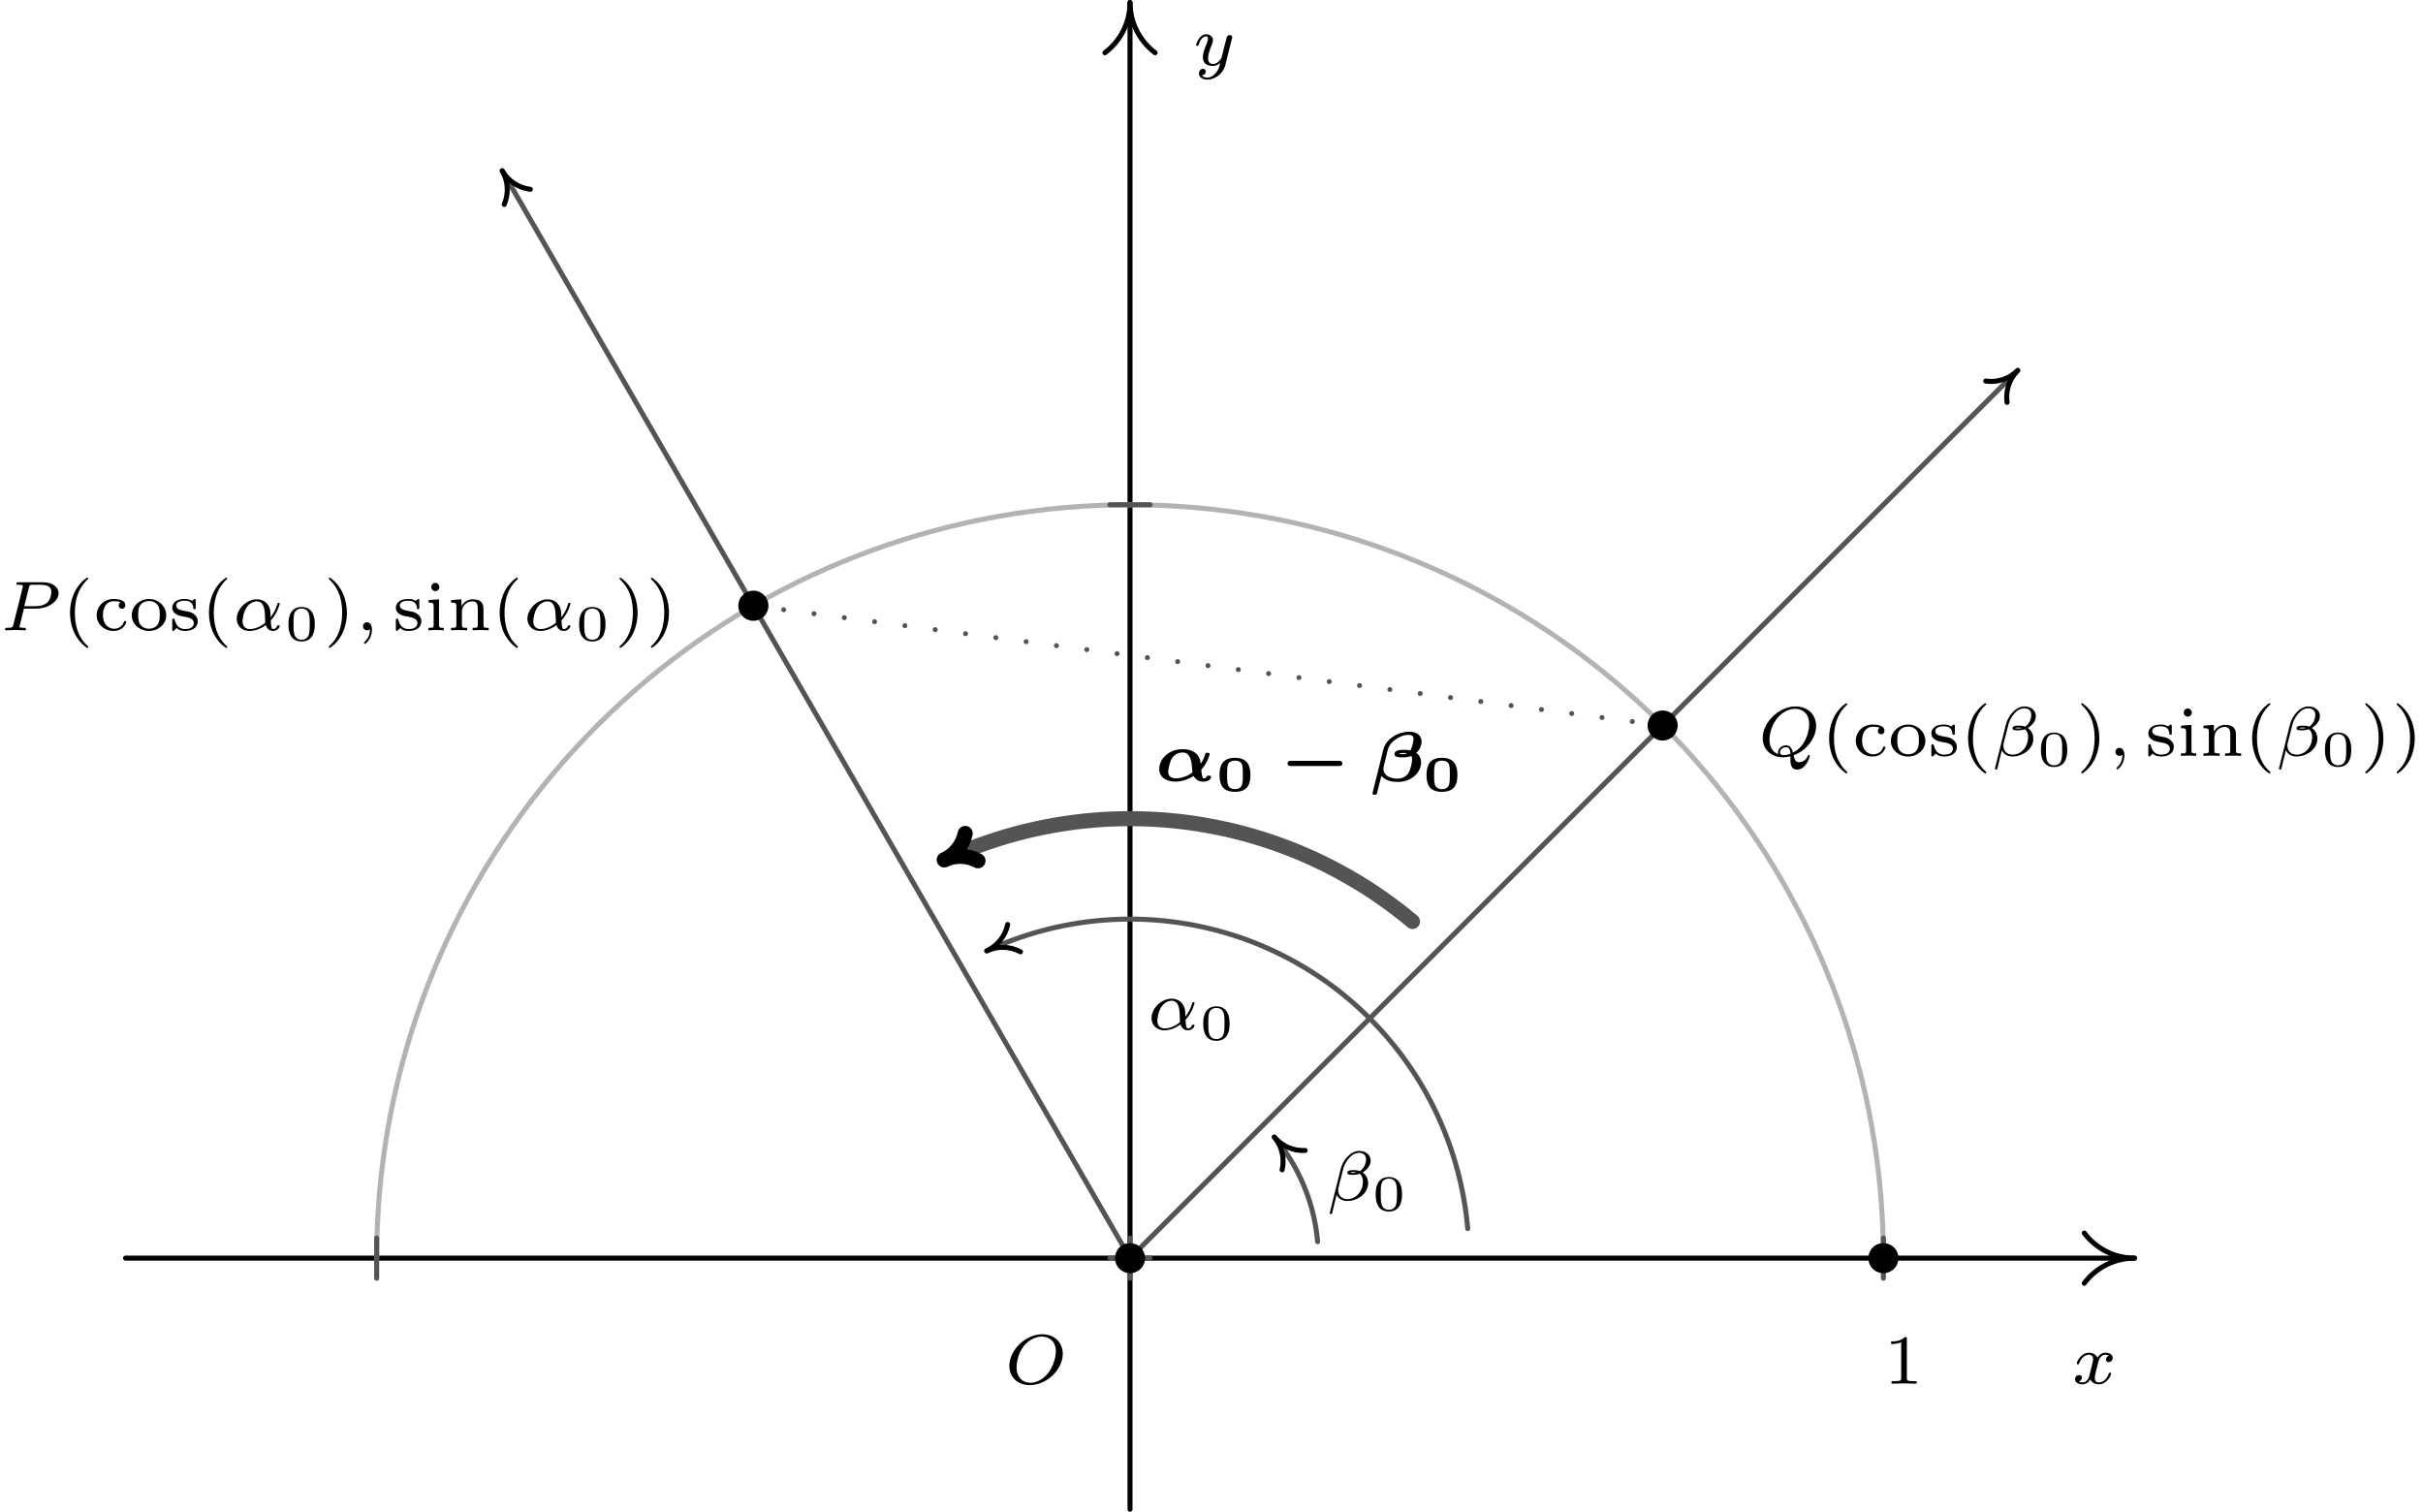 <?xml version="1.0" encoding="UTF-8"?>
<svg xmlns="http://www.w3.org/2000/svg" xmlns:xlink="http://www.w3.org/1999/xlink" width="240.32pt" height="149.937pt" viewBox="0 0 240.32 149.937" version="1.1">
<defs>
<g>
<symbol overflow="visible" id="glyph0-0">
<path style="stroke:none;" d=""/>
</symbol>
<symbol overflow="visible" id="glyph0-1">
<path style="stroke:none;" d="M 3.812 -0.984 C 4.453 -1.641 4.703 -2.578 4.703 -2.641 C 4.703 -2.734 4.625 -2.734 4.594 -2.734 C 4.5 -2.734 4.5 -2.719 4.453 -2.562 C 4.328 -2.109 4.094 -1.672 3.797 -1.297 C 3.797 -1.406 3.781 -1.875 3.766 -1.938 C 3.656 -2.625 3.141 -3.078 2.438 -3.078 C 1.422 -3.078 0.438 -2.125 0.438 -1.141 C 0.438 -0.5 0.906 0.062 1.703 0.062 C 2.344 0.062 2.922 -0.219 3.312 -0.516 C 3.484 -0.016 3.828 0.062 4.047 0.062 C 4.453 0.062 4.703 -0.266 4.703 -0.422 C 4.703 -0.5 4.609 -0.5 4.578 -0.5 C 4.484 -0.5 4.469 -0.469 4.453 -0.438 C 4.359 -0.172 4.141 -0.125 4.062 -0.125 C 3.969 -0.125 3.844 -0.125 3.812 -0.984 Z M 3.266 -0.75 C 2.578 -0.188 2 -0.125 1.734 -0.125 C 1.266 -0.125 1.016 -0.438 1.016 -0.906 C 1.016 -1.094 1.109 -1.859 1.469 -2.344 C 1.797 -2.766 2.188 -2.875 2.438 -2.875 C 2.984 -2.875 3.156 -2.344 3.203 -1.906 C 3.25 -1.609 3.234 -1.109 3.266 -0.75 Z M 3.266 -0.75 "/>
</symbol>
<symbol overflow="visible" id="glyph0-2">
<path style="stroke:none;" d="M 4.406 -3.938 C 4.406 -4.562 3.875 -4.906 3.266 -4.906 C 2.312 -4.906 1.609 -3.828 1.438 -3.125 L 0.344 1.266 C 0.328 1.312 0.391 1.359 0.438 1.359 C 0.5 1.359 0.562 1.344 0.578 1.297 L 1.031 -0.562 C 1.188 -0.234 1.516 0.062 2.078 0.062 C 3.062 0.062 4.156 -0.641 4.156 -1.703 C 4.156 -2.125 3.969 -2.531 3.609 -2.766 C 3.953 -2.984 4.406 -3.375 4.406 -3.938 Z M 3.031 -2.781 C 2.922 -2.75 2.875 -2.719 2.672 -2.719 C 2.562 -2.719 2.391 -2.734 2.344 -2.766 C 2.422 -2.797 2.609 -2.812 2.672 -2.812 C 2.781 -2.812 2.938 -2.797 3.031 -2.781 Z M 3.953 -4.062 C 3.953 -3.703 3.766 -3.156 3.344 -2.906 C 3.203 -2.953 3.078 -3 2.688 -3 C 2.438 -3 2.094 -2.984 2.094 -2.734 C 2.094 -2.562 2.312 -2.531 2.656 -2.531 C 2.906 -2.531 3.109 -2.578 3.328 -2.641 C 3.531 -2.484 3.641 -2.203 3.641 -1.891 C 3.641 -0.891 2.953 -0.125 2.109 -0.125 C 1.562 -0.125 1.188 -0.453 1.188 -1.016 C 1.188 -1.078 1.188 -1.156 1.203 -1.219 L 1.672 -3.062 C 1.828 -3.734 2.453 -4.719 3.25 -4.719 C 3.672 -4.719 3.953 -4.5 3.953 -4.062 Z M 3.953 -4.062 "/>
</symbol>
<symbol overflow="visible" id="glyph0-3">
<path style="stroke:none;" d="M 1.734 -0.734 C 1.672 -0.5 1.438 -0.125 1.078 -0.125 C 1.062 -0.125 0.844 -0.125 0.703 -0.219 C 0.984 -0.312 1.016 -0.562 1.016 -0.609 C 1.016 -0.766 0.891 -0.859 0.734 -0.859 C 0.531 -0.859 0.328 -0.703 0.328 -0.438 C 0.328 -0.094 0.719 0.062 1.062 0.062 C 1.391 0.062 1.672 -0.125 1.844 -0.422 C 2.016 -0.062 2.391 0.062 2.672 0.062 C 3.484 0.062 3.906 -0.797 3.906 -1 C 3.906 -1.094 3.812 -1.094 3.797 -1.094 C 3.688 -1.094 3.688 -1.047 3.656 -0.969 C 3.516 -0.484 3.094 -0.125 2.703 -0.125 C 2.422 -0.125 2.281 -0.312 2.281 -0.578 C 2.281 -0.766 2.453 -1.391 2.641 -2.172 C 2.781 -2.703 3.094 -2.875 3.328 -2.875 C 3.344 -2.875 3.547 -2.875 3.703 -2.781 C 3.484 -2.719 3.391 -2.516 3.391 -2.391 C 3.391 -2.25 3.516 -2.141 3.672 -2.141 C 3.828 -2.141 4.062 -2.266 4.062 -2.562 C 4.062 -2.953 3.609 -3.078 3.344 -3.078 C 2.984 -3.078 2.703 -2.844 2.562 -2.578 C 2.438 -2.859 2.109 -3.078 1.719 -3.078 C 0.938 -3.078 0.5 -2.219 0.5 -2 C 0.5 -1.922 0.594 -1.922 0.609 -1.922 C 0.703 -1.922 0.703 -1.938 0.75 -2.031 C 0.922 -2.578 1.359 -2.875 1.703 -2.875 C 1.938 -2.875 2.125 -2.75 2.125 -2.422 C 2.125 -2.281 2.031 -1.938 1.969 -1.688 Z M 1.734 -0.734 "/>
</symbol>
<symbol overflow="visible" id="glyph0-4">
<path style="stroke:none;" d="M 3.875 -2.625 C 3.906 -2.719 3.906 -2.734 3.906 -2.781 C 3.906 -2.922 3.797 -3 3.672 -3 C 3.594 -3 3.469 -2.969 3.391 -2.844 C 3.359 -2.797 3.312 -2.578 3.281 -2.438 L 3.125 -1.859 C 3.094 -1.688 2.875 -0.812 2.844 -0.734 C 2.844 -0.734 2.531 -0.125 2 -0.125 C 1.516 -0.125 1.516 -0.578 1.516 -0.703 C 1.516 -1.078 1.672 -1.516 1.891 -2.062 C 1.969 -2.281 2 -2.359 2 -2.484 C 2 -2.812 1.719 -3.078 1.344 -3.078 C 0.641 -3.078 0.328 -2.125 0.328 -2 C 0.328 -1.922 0.422 -1.922 0.453 -1.922 C 0.547 -1.922 0.547 -1.953 0.578 -2.031 C 0.75 -2.609 1.047 -2.875 1.328 -2.875 C 1.438 -2.875 1.5 -2.797 1.5 -2.641 C 1.5 -2.469 1.438 -2.328 1.406 -2.234 C 1.062 -1.375 1 -1.125 1 -0.812 C 1 -0.703 1 -0.375 1.266 -0.141 C 1.484 0.031 1.781 0.062 1.969 0.062 C 2.25 0.062 2.5 -0.031 2.719 -0.25 C 2.641 0.141 2.562 0.438 2.266 0.781 C 2.078 1 1.797 1.219 1.422 1.219 C 1.375 1.219 1.047 1.219 0.906 1 C 1.281 0.953 1.281 0.625 1.281 0.609 C 1.281 0.391 1.078 0.344 1.016 0.344 C 0.844 0.344 0.609 0.484 0.609 0.812 C 0.609 1.156 0.938 1.422 1.438 1.422 C 2.141 1.422 3 0.875 3.219 0 Z M 3.875 -2.625 "/>
</symbol>
<symbol overflow="visible" id="glyph0-5">
<path style="stroke:none;" d="M 5.781 -2.969 C 5.781 -4.062 4.984 -4.906 3.75 -4.906 C 2.094 -4.906 0.484 -3.344 0.484 -1.766 C 0.484 -0.641 1.312 0.141 2.516 0.141 C 4.172 0.141 5.781 -1.375 5.781 -2.969 Z M 2.562 -0.094 C 1.828 -0.094 1.203 -0.594 1.203 -1.625 C 1.203 -1.984 1.297 -2.969 1.938 -3.766 C 2.406 -4.328 3.078 -4.672 3.703 -4.672 C 4.422 -4.672 5.094 -4.219 5.094 -3.203 C 5.094 -2.703 4.875 -1.672 4.234 -0.938 C 3.75 -0.375 3.109 -0.094 2.562 -0.094 Z M 2.562 -0.094 "/>
</symbol>
<symbol overflow="visible" id="glyph0-6">
<path style="stroke:none;" d="M 2.375 -2.156 L 3.641 -2.156 C 4.812 -2.156 5.812 -2.906 5.812 -3.672 C 5.812 -4.266 5.234 -4.766 4.281 -4.766 L 1.844 -4.766 C 1.703 -4.766 1.625 -4.766 1.625 -4.609 C 1.625 -4.516 1.703 -4.516 1.859 -4.516 C 1.969 -4.516 2 -4.516 2.125 -4.5 C 2.266 -4.484 2.266 -4.469 2.266 -4.391 C 2.266 -4.391 2.266 -4.344 2.25 -4.25 L 1.328 -0.578 C 1.25 -0.297 1.25 -0.25 0.703 -0.25 C 0.578 -0.25 0.5 -0.25 0.5 -0.094 C 0.5 -0.094 0.5 0 0.609 0 C 0.812 0 1.312 -0.031 1.516 -0.031 C 1.625 -0.031 1.875 -0.031 2 -0.016 C 2.125 -0.016 2.312 0 2.438 0 C 2.484 0 2.578 0 2.578 -0.156 C 2.578 -0.25 2.5 -0.25 2.359 -0.25 C 2.359 -0.25 2.219 -0.25 2.094 -0.266 C 1.938 -0.281 1.938 -0.297 1.938 -0.375 C 1.938 -0.375 1.938 -0.422 1.969 -0.516 Z M 2.875 -4.266 C 2.938 -4.484 2.938 -4.516 3.234 -4.516 L 4.047 -4.516 C 4.703 -4.516 5.094 -4.312 5.094 -3.812 C 5.094 -3.609 5.016 -3.047 4.672 -2.734 C 4.422 -2.516 4.016 -2.391 3.516 -2.391 L 2.406 -2.391 Z M 2.875 -4.266 "/>
</symbol>
<symbol overflow="visible" id="glyph0-7">
<path style="stroke:none;" d="M 1.469 -0.109 C 1.469 0.266 1.406 0.719 0.922 1.156 C 0.906 1.188 0.875 1.219 0.875 1.25 C 0.875 1.297 0.938 1.344 0.969 1.344 C 1.078 1.344 1.672 0.781 1.672 -0.047 C 1.672 -0.469 1.5 -0.797 1.172 -0.797 C 0.953 -0.797 0.781 -0.625 0.781 -0.406 C 0.781 -0.188 0.938 0 1.188 0 C 1.359 0 1.469 -0.109 1.469 -0.109 Z M 1.469 -0.109 "/>
</symbol>
<symbol overflow="visible" id="glyph0-8">
<path style="stroke:none;" d="M 3.234 0.422 C 3.234 0.875 3.328 1.359 3.906 1.359 C 4.75 1.359 5.156 0.156 5.156 0 C 5.156 -0.047 5.109 -0.094 5.047 -0.094 C 4.984 -0.094 4.969 -0.031 4.953 0 C 4.781 0.484 4.328 0.625 4.094 0.625 C 3.812 0.625 3.672 0.5 3.547 -0.062 C 4.781 -0.5 5.781 -1.734 5.781 -2.969 C 5.781 -4.062 4.984 -4.906 3.75 -4.906 C 2.094 -4.906 0.484 -3.344 0.484 -1.766 C 0.484 -0.641 1.312 0.141 2.516 0.141 C 2.641 0.141 2.875 0.125 3.234 0.047 Z M 2.031 -0.172 C 1.672 -0.297 1.156 -0.656 1.156 -1.594 C 1.156 -2.047 1.297 -2.969 1.938 -3.75 C 2.375 -4.297 3.047 -4.672 3.703 -4.672 C 4.453 -4.672 5.094 -4.172 5.094 -3.156 C 5.094 -2.453 4.766 -0.953 3.484 -0.328 C 3.375 -0.766 3.188 -1.047 2.781 -1.047 C 2.391 -1.047 2 -0.719 2 -0.359 C 2 -0.234 2.016 -0.219 2.031 -0.172 Z M 3.234 -0.203 C 3.094 -0.156 2.828 -0.078 2.562 -0.078 C 2.453 -0.078 2.203 -0.078 2.203 -0.359 C 2.203 -0.625 2.484 -0.859 2.781 -0.859 C 3.031 -0.859 3.219 -0.75 3.234 -0.203 Z M 3.234 -0.203 "/>
</symbol>
<symbol overflow="visible" id="glyph1-0">
<path style="stroke:none;" d=""/>
</symbol>
<symbol overflow="visible" id="glyph1-1">
<path style="stroke:none;" d="M 3 -1.594 C 3 -1.953 3 -3.312 1.688 -3.312 C 0.391 -3.312 0.391 -1.953 0.391 -1.594 C 0.391 -1.234 0.391 0.109 1.688 0.109 C 3 0.109 3 -1.234 3 -1.594 Z M 1.688 -0.062 C 1.516 -0.062 1.094 -0.125 0.969 -0.625 C 0.891 -0.891 0.891 -1.25 0.891 -1.656 C 0.891 -2.031 0.891 -2.375 0.969 -2.656 C 1.094 -3.078 1.484 -3.156 1.688 -3.156 C 2.062 -3.156 2.328 -2.969 2.422 -2.609 C 2.5 -2.359 2.5 -1.953 2.5 -1.656 C 2.5 -1.312 2.5 -0.906 2.422 -0.609 C 2.297 -0.125 1.891 -0.062 1.688 -0.062 Z M 1.688 -0.062 "/>
</symbol>
<symbol overflow="visible" id="glyph2-0">
<path style="stroke:none;" d=""/>
</symbol>
<symbol overflow="visible" id="glyph2-1">
<path style="stroke:none;" d="M 2.328 -4.438 C 2.328 -4.625 2.328 -4.625 2.125 -4.625 C 1.672 -4.188 1.047 -4.188 0.766 -4.188 L 0.766 -3.938 C 0.922 -3.938 1.391 -3.938 1.766 -4.125 L 1.766 -0.578 C 1.766 -0.344 1.766 -0.25 1.078 -0.25 L 0.812 -0.25 L 0.812 0 C 0.938 0 1.797 -0.031 2.047 -0.031 C 2.266 -0.031 3.141 0 3.297 0 L 3.297 -0.25 L 3.031 -0.25 C 2.328 -0.25 2.328 -0.344 2.328 -0.578 Z M 2.328 -4.438 "/>
</symbol>
<symbol overflow="visible" id="glyph2-2">
<path style="stroke:none;" d="M 2.469 -5.219 C 1.156 -4.297 0.797 -2.812 0.797 -1.75 C 0.797 -0.766 1.094 0.766 2.469 1.734 C 2.531 1.734 2.609 1.734 2.609 1.656 C 2.609 1.609 2.594 1.594 2.547 1.547 C 1.609 0.703 1.281 -0.469 1.281 -1.734 C 1.281 -3.625 2 -4.547 2.562 -5.062 C 2.594 -5.094 2.609 -5.109 2.609 -5.141 C 2.609 -5.219 2.531 -5.219 2.469 -5.219 Z M 2.469 -5.219 "/>
</symbol>
<symbol overflow="visible" id="glyph2-3">
<path style="stroke:none;" d="M 2.703 -2.781 C 2.578 -2.719 2.516 -2.609 2.516 -2.469 C 2.516 -2.281 2.641 -2.141 2.844 -2.141 C 3.031 -2.141 3.172 -2.266 3.172 -2.484 C 3.172 -3.109 2.203 -3.109 2.016 -3.109 C 0.969 -3.109 0.328 -2.312 0.328 -1.5 C 0.328 -0.625 1.062 0.062 1.984 0.062 C 3.016 0.062 3.266 -0.75 3.266 -0.844 C 3.266 -0.922 3.172 -0.922 3.141 -0.922 C 3.047 -0.922 3.047 -0.906 3.016 -0.797 C 2.859 -0.375 2.484 -0.156 2.062 -0.156 C 1.578 -0.156 0.953 -0.516 0.953 -1.516 C 0.953 -2.391 1.391 -2.891 2.031 -2.891 C 2.125 -2.891 2.453 -2.891 2.703 -2.781 Z M 2.703 -2.781 "/>
</symbol>
<symbol overflow="visible" id="glyph2-4">
<path style="stroke:none;" d="M 3.688 -1.484 C 3.688 -2.359 2.938 -3.109 1.984 -3.109 C 1.016 -3.109 0.266 -2.359 0.266 -1.484 C 0.266 -0.625 1.031 0.062 1.984 0.062 C 2.922 0.062 3.688 -0.625 3.688 -1.484 Z M 1.984 -0.156 C 1.719 -0.156 1.344 -0.234 1.109 -0.578 C 0.922 -0.859 0.906 -1.219 0.906 -1.547 C 0.906 -1.844 0.906 -2.266 1.156 -2.562 C 1.328 -2.766 1.625 -2.906 1.984 -2.906 C 2.391 -2.906 2.688 -2.719 2.844 -2.5 C 3.031 -2.234 3.047 -1.875 3.047 -1.547 C 3.047 -1.219 3.031 -0.844 2.828 -0.562 C 2.641 -0.297 2.328 -0.156 1.984 -0.156 Z M 1.984 -0.156 "/>
</symbol>
<symbol overflow="visible" id="glyph2-5">
<path style="stroke:none;" d="M 2.641 -2.922 C 2.641 -3.047 2.641 -3.109 2.547 -3.109 C 2.516 -3.109 2.5 -3.109 2.406 -3.031 C 2.391 -3.016 2.328 -2.953 2.281 -2.922 C 2.062 -3.062 1.812 -3.109 1.547 -3.109 C 0.547 -3.109 0.312 -2.578 0.312 -2.234 C 0.312 -2.016 0.406 -1.828 0.578 -1.688 C 0.844 -1.469 1.109 -1.422 1.547 -1.344 C 1.891 -1.281 2.453 -1.188 2.453 -0.719 C 2.453 -0.453 2.266 -0.125 1.594 -0.125 C 0.922 -0.125 0.688 -0.562 0.562 -1.031 C 0.531 -1.125 0.531 -1.156 0.438 -1.156 C 0.312 -1.156 0.312 -1.109 0.312 -0.969 L 0.312 -0.109 C 0.312 0 0.312 0.062 0.406 0.062 C 0.469 0.062 0.609 -0.078 0.75 -0.234 C 1.047 0.062 1.422 0.062 1.594 0.062 C 2.5 0.062 2.844 -0.422 2.844 -0.906 C 2.844 -1.172 2.719 -1.391 2.531 -1.547 C 2.266 -1.797 1.953 -1.859 1.703 -1.891 C 1.156 -2 0.703 -2.078 0.703 -2.453 C 0.703 -2.672 0.891 -2.938 1.547 -2.938 C 2.359 -2.938 2.391 -2.375 2.406 -2.172 C 2.406 -2.094 2.5 -2.094 2.516 -2.094 C 2.641 -2.094 2.641 -2.141 2.641 -2.281 Z M 2.641 -2.922 "/>
</symbol>
<symbol overflow="visible" id="glyph2-6">
<path style="stroke:none;" d="M 0.625 -5.219 C 0.578 -5.219 0.5 -5.219 0.5 -5.141 C 0.5 -5.109 0.516 -5.094 0.562 -5.031 C 1.156 -4.484 1.828 -3.547 1.828 -1.75 C 1.828 -0.297 1.375 0.812 0.625 1.484 C 0.5 1.609 0.5 1.609 0.5 1.656 C 0.5 1.688 0.516 1.734 0.578 1.734 C 0.672 1.734 1.328 1.281 1.797 0.406 C 2.094 -0.172 2.297 -0.922 2.297 -1.734 C 2.297 -2.719 2 -4.25 0.625 -5.219 Z M 0.625 -5.219 "/>
</symbol>
<symbol overflow="visible" id="glyph2-7">
<path style="stroke:none;" d="M 1.469 -4.297 C 1.469 -4.5 1.297 -4.703 1.062 -4.703 C 0.859 -4.703 0.672 -4.531 0.672 -4.297 C 0.672 -4.047 0.875 -3.891 1.062 -3.891 C 1.297 -3.891 1.469 -4.062 1.469 -4.297 Z M 0.406 -3 L 0.406 -2.75 C 0.844 -2.75 0.906 -2.703 0.906 -2.359 L 0.906 -0.547 C 0.906 -0.25 0.844 -0.25 0.391 -0.25 L 0.391 0 C 0.406 0 0.891 -0.031 1.172 -0.031 C 1.422 -0.031 1.672 -0.016 1.906 0 L 1.906 -0.25 C 1.5 -0.25 1.438 -0.25 1.438 -0.547 L 1.438 -3.078 Z M 0.406 -3 "/>
</symbol>
<symbol overflow="visible" id="glyph2-8">
<path style="stroke:none;" d="M 3.594 -2.109 C 3.594 -2.719 3.297 -3.078 2.547 -3.078 C 1.969 -3.078 1.609 -2.766 1.406 -2.391 L 1.406 -3.078 L 0.375 -3 L 0.375 -2.75 C 0.844 -2.75 0.906 -2.703 0.906 -2.359 L 0.906 -0.547 C 0.906 -0.25 0.828 -0.25 0.375 -0.25 L 0.375 0 C 0.391 0 0.875 -0.031 1.172 -0.031 C 1.422 -0.031 1.906 0 1.969 0 L 1.969 -0.25 C 1.516 -0.25 1.453 -0.25 1.453 -0.547 L 1.453 -1.812 C 1.453 -2.531 2.031 -2.875 2.484 -2.875 C 2.969 -2.875 3.031 -2.5 3.031 -2.141 L 3.031 -0.547 C 3.031 -0.25 2.969 -0.25 2.516 -0.25 L 2.516 0 C 2.531 0 3.016 -0.031 3.312 -0.031 C 3.562 -0.031 4.047 0 4.109 0 L 4.109 -0.25 C 3.656 -0.25 3.594 -0.25 3.594 -0.547 Z M 3.594 -2.109 "/>
</symbol>
<symbol overflow="visible" id="glyph3-0">
<path style="stroke:none;" d=""/>
</symbol>
<symbol overflow="visible" id="glyph3-1">
<path style="stroke:none;" d="M 3.703 -0.844 C 3.156 -0.438 2.562 -0.266 2.062 -0.266 C 1.672 -0.266 1.297 -0.406 1.297 -0.922 C 1.297 -1.203 1.469 -1.938 1.656 -2.234 C 2 -2.781 2.516 -2.828 2.75 -2.828 C 3.141 -2.828 3.422 -2.578 3.562 -2.016 C 3.641 -1.703 3.641 -1.422 3.703 -0.844 Z M 4.516 -1.703 C 4.422 -3 3.266 -3.156 2.766 -3.156 C 1.203 -3.156 0.406 -2.062 0.406 -1.203 C 0.406 -0.422 1.016 0.062 2.031 0.062 C 2.594 0.062 3.234 -0.125 3.812 -0.5 C 4.031 -0.094 4.391 0.062 4.766 0.062 C 5.359 0.062 5.547 -0.266 5.547 -0.391 C 5.547 -0.531 5.422 -0.531 5.328 -0.531 C 5.219 -0.531 5.156 -0.531 5.109 -0.438 C 5.047 -0.266 4.812 -0.266 4.812 -0.266 C 4.703 -0.266 4.656 -0.516 4.641 -0.609 C 4.594 -0.812 4.578 -1.094 4.578 -1.094 C 4.578 -1.125 4.578 -1.141 4.641 -1.203 C 5.219 -1.859 5.406 -2.609 5.406 -2.672 C 5.406 -2.797 5.281 -2.797 5.188 -2.797 C 5 -2.797 5 -2.781 4.953 -2.625 C 4.906 -2.484 4.812 -2.125 4.516 -1.703 Z M 4.516 -1.703 "/>
</symbol>
<symbol overflow="visible" id="glyph3-2">
<path style="stroke:none;" d="M 0.594 1.203 L 1.031 -0.516 C 1.156 -0.344 1.625 0.094 2.609 0.094 C 4.172 0.094 4.969 -0.969 4.969 -1.844 C 4.969 -2.25 4.797 -2.578 4.484 -2.797 C 4.797 -3.047 5.016 -3.484 5.016 -3.906 C 5.016 -4.469 4.609 -4.891 3.781 -4.891 C 2.75 -4.891 1.5 -4.234 1.219 -3.109 L 0.172 1.109 C 0.141 1.203 0.141 1.219 0.141 1.219 C 0.141 1.359 0.266 1.359 0.375 1.359 C 0.516 1.359 0.562 1.359 0.594 1.203 Z M 2.781 -2.703 C 2.875 -2.75 2.938 -2.781 3.25 -2.781 C 3.359 -2.781 3.453 -2.781 3.578 -2.75 C 3.422 -2.656 3.281 -2.656 3.156 -2.656 C 2.938 -2.656 2.922 -2.672 2.781 -2.703 Z M 3.906 -3.031 C 3.641 -3.094 3.406 -3.094 3.266 -3.094 C 2.969 -3.094 2.328 -3.094 2.328 -2.672 C 2.328 -2.344 2.797 -2.344 3.141 -2.344 C 3.344 -2.344 3.625 -2.344 4 -2.484 C 4.062 -2.391 4.078 -2.25 4.078 -2.125 C 4.078 -1.875 3.938 -1.109 3.672 -0.734 C 3.422 -0.391 3.031 -0.234 2.594 -0.234 C 2 -0.234 1.234 -0.5 1.234 -1.219 C 1.234 -1.359 1.297 -1.641 1.359 -1.844 C 1.391 -2 1.609 -2.891 1.625 -2.953 C 1.688 -3.188 1.812 -3.672 2.375 -4.078 C 2.938 -4.516 3.484 -4.578 3.75 -4.578 C 4.219 -4.578 4.219 -4.266 4.219 -4.156 C 4.219 -3.984 4.094 -3.359 3.906 -3.031 Z M 3.906 -3.031 "/>
</symbol>
<symbol overflow="visible" id="glyph4-0">
<path style="stroke:none;" d=""/>
</symbol>
<symbol overflow="visible" id="glyph4-1">
<path style="stroke:none;" d="M 3.422 -1.578 C 3.422 -2.422 3.203 -3.297 1.891 -3.297 C 0.578 -3.297 0.359 -2.438 0.359 -1.578 C 0.359 -0.688 0.625 0.078 1.891 0.078 C 3.172 0.078 3.422 -0.719 3.422 -1.578 Z M 1.891 -0.188 C 1.688 -0.188 1.297 -0.25 1.188 -0.641 C 1.109 -0.891 1.109 -1.297 1.109 -1.656 C 1.109 -2.016 1.109 -2.406 1.203 -2.656 C 1.281 -2.875 1.547 -3.016 1.891 -3.016 C 2.188 -3.016 2.484 -2.922 2.594 -2.625 C 2.672 -2.391 2.672 -1.984 2.672 -1.656 C 2.672 -1.344 2.672 -0.875 2.594 -0.641 C 2.469 -0.234 2.078 -0.188 1.891 -0.188 Z M 1.891 -0.188 "/>
</symbol>
<symbol overflow="visible" id="glyph5-0">
<path style="stroke:none;" d=""/>
</symbol>
<symbol overflow="visible" id="glyph5-1">
<path style="stroke:none;" d="M 5.891 -1.484 C 5.984 -1.484 6.234 -1.484 6.234 -1.734 C 6.234 -2 5.984 -2 5.891 -2 L 1.141 -2 C 1.047 -2 0.797 -2 0.797 -1.75 C 0.797 -1.484 1.047 -1.484 1.141 -1.484 Z M 5.891 -1.484 "/>
</symbol>
</g>
<clipPath id="clip1">
  <path d="M 111 0 L 113 0 L 113 149.938 L 111 149.938 Z M 111 0 "/>
</clipPath>
</defs>
<g id="surface1">
<path style="fill:none;stroke-width:0.498;stroke-linecap:round;stroke-linejoin:round;stroke:rgb(0%,0%,0%);stroke-opacity:1;stroke-miterlimit:10;" d="M -0 24.907 L 199.254 24.907 " transform="matrix(1,0,0,-1,12.453,149.688)"/>
<path style="fill:none;stroke-width:0.498;stroke-linecap:round;stroke-linejoin:round;stroke:rgb(0%,0%,0%);stroke-opacity:1;stroke-miterlimit:10;" d="M 194.269 27.395 C 195.445 25.829 197.293 24.907 199.254 24.907 C 197.293 24.907 195.445 23.985 194.269 22.415 " transform="matrix(1,0,0,-1,12.453,149.688)"/>
<g clip-path="url(#clip1)" clip-rule="nonzero">
<path style="fill:none;stroke-width:0.498;stroke-linecap:round;stroke-linejoin:round;stroke:rgb(0%,0%,0%);stroke-opacity:1;stroke-miterlimit:10;" d="M 99.625 0.001 L 99.625 149.438 " transform="matrix(1,0,0,-1,12.453,149.688)"/>
</g>
<path style="fill:none;stroke-width:0.498;stroke-linecap:round;stroke-linejoin:round;stroke:rgb(0%,0%,0%);stroke-opacity:1;stroke-miterlimit:10;" d="M 97.137 144.458 C 98.703 145.634 99.625 147.481 99.625 149.438 C 99.625 147.481 100.551 145.634 102.117 144.458 " transform="matrix(1,0,0,-1,12.453,149.688)"/>
<path style="fill:none;stroke-width:0.498;stroke-linecap:round;stroke-linejoin:round;stroke:rgb(70%,70%,70%);stroke-opacity:1;stroke-miterlimit:10;" d="M 174.348 24.907 C 174.348 27.079 174.25 29.251 174.062 31.415 C 173.871 33.583 173.59 35.739 173.211 37.884 C 172.832 40.024 172.363 42.145 171.801 44.243 C 171.238 46.345 170.582 48.419 169.84 50.462 C 169.094 52.505 168.265 54.513 167.344 56.485 C 166.426 58.454 165.422 60.384 164.336 62.266 C 163.246 64.149 162.078 65.985 160.832 67.763 C 159.586 69.544 158.262 71.27 156.863 72.938 C 155.469 74.602 153.996 76.204 152.461 77.743 C 150.926 79.278 149.32 80.747 147.656 82.145 C 145.992 83.544 144.265 84.868 142.484 86.114 C 140.703 87.36 138.871 88.528 136.988 89.614 C 135.105 90.7 133.176 91.708 131.203 92.626 C 129.234 93.544 127.226 94.376 125.183 95.118 C 123.14 95.864 121.062 96.516 118.965 97.079 C 116.863 97.641 114.742 98.114 112.601 98.489 C 110.461 98.868 108.305 99.153 106.137 99.341 C 103.973 99.532 101.801 99.626 99.625 99.626 C 97.453 99.626 95.281 99.532 93.117 99.341 C 90.949 99.153 88.793 98.868 86.652 98.489 C 84.512 98.114 82.387 97.641 80.289 97.079 C 78.187 96.516 76.113 95.864 74.07 95.118 C 72.027 94.376 70.019 93.544 68.051 92.626 C 66.078 91.708 64.148 90.7 62.265 89.614 C 60.383 88.528 58.551 87.36 56.769 86.114 C 54.988 84.868 53.262 83.544 51.598 82.145 C 49.93 80.747 48.328 79.278 46.793 77.743 C 45.254 76.204 43.785 74.602 42.387 72.938 C 40.992 71.27 39.668 69.544 38.418 67.763 C 37.172 65.985 36.004 64.149 34.918 62.266 C 33.832 60.384 32.824 58.454 31.906 56.485 C 30.988 54.513 30.156 52.505 29.414 50.462 C 28.668 48.419 28.015 46.345 27.453 44.243 C 26.89 42.145 26.418 40.024 26.043 37.884 C 25.664 35.739 25.379 33.583 25.191 31.415 C 25 29.251 24.906 27.079 24.906 24.907 " transform="matrix(1,0,0,-1,12.453,149.688)"/>
<path style="fill:none;stroke-width:0.498;stroke-linecap:round;stroke-linejoin:round;stroke:rgb(32.999%,32.999%,32.999%);stroke-opacity:1;stroke-miterlimit:10;" d="M 118.234 26.536 C 118.187 27.075 118.117 27.614 118.023 28.149 C 117.93 28.684 117.808 29.216 117.668 29.743 C 117.527 30.266 117.367 30.786 117.18 31.294 C 116.992 31.806 116.785 32.309 116.555 32.802 C 116.328 33.294 116.074 33.774 115.805 34.247 C 115.531 34.716 115.238 35.177 114.93 35.622 C 114.617 36.067 114.285 36.497 113.937 36.915 " transform="matrix(1,0,0,-1,12.453,149.688)"/>
<path style="fill:none;stroke-width:0.498;stroke-linecap:round;stroke-linejoin:round;stroke:rgb(0%,0%,0%);stroke-opacity:1;stroke-miterlimit:10;" d="M 114.711 33.665 C 114.98 34.809 114.691 36.013 113.937 36.915 C 114.691 36.013 115.828 35.52 117 35.587 " transform="matrix(1,0,0,-1,12.453,149.688)"/>
<path style="fill:none;stroke-width:0.498;stroke-linecap:round;stroke-linejoin:round;stroke:rgb(32.999%,32.999%,32.999%);stroke-opacity:1;stroke-miterlimit:10;" d="M 133.121 27.837 C 133.035 28.813 132.91 29.782 132.738 30.747 C 132.57 31.708 132.359 32.665 132.105 33.61 C 131.851 34.556 131.558 35.489 131.223 36.407 C 130.887 37.325 130.512 38.231 130.101 39.118 C 129.687 40.005 129.234 40.872 128.746 41.72 C 128.258 42.567 127.73 43.391 127.168 44.192 C 126.609 44.993 126.012 45.77 125.383 46.52 C 124.754 47.27 124.094 47.989 123.402 48.681 C 122.711 49.376 121.988 50.036 121.238 50.665 C 120.488 51.294 119.715 51.888 118.914 52.45 C 118.109 53.013 117.285 53.536 116.437 54.024 C 115.59 54.516 114.723 54.966 113.836 55.38 C 112.949 55.794 112.047 56.169 111.125 56.505 C 110.207 56.837 109.273 57.13 108.328 57.384 C 107.383 57.638 106.43 57.848 105.465 58.02 C 104.5 58.188 103.531 58.317 102.555 58.403 C 101.582 58.489 100.605 58.532 99.625 58.532 C 98.648 58.532 97.672 58.489 96.695 58.403 C 95.723 58.317 94.75 58.188 93.789 58.02 C 92.824 57.848 91.867 57.638 90.922 57.384 C 89.98 57.13 89.047 56.837 88.125 56.505 C 87.207 56.169 86.305 55.794 85.418 55.38 " transform="matrix(1,0,0,-1,12.453,149.688)"/>
<path style="fill:none;stroke-width:0.498;stroke-linecap:round;stroke-linejoin:round;stroke:rgb(0%,0%,0%);stroke-opacity:1;stroke-miterlimit:10;" d="M 88.758 55.29 C 87.719 55.845 86.48 55.876 85.418 55.38 C 86.48 55.876 87.25 56.848 87.492 57.997 " transform="matrix(1,0,0,-1,12.453,149.688)"/>
<g style="fill:rgb(0%,0%,0%);fill-opacity:1;">
  <use xlink:href="#glyph0-1" x="113.772" y="102.124"/>
</g>
<g style="fill:rgb(0%,0%,0%);fill-opacity:1;">
  <use xlink:href="#glyph1-1" x="118.952" y="103.12"/>
</g>
<g style="fill:rgb(0%,0%,0%);fill-opacity:1;">
  <use xlink:href="#glyph0-2" x="131.538" y="119.053"/>
</g>
<g style="fill:rgb(0%,0%,0%);fill-opacity:1;">
  <use xlink:href="#glyph1-1" x="136.055" y="120.05"/>
</g>
<g style="fill:rgb(0%,0%,0%);fill-opacity:1;">
  <use xlink:href="#glyph0-3" x="205.479" y="137.235"/>
</g>
<g style="fill:rgb(0%,0%,0%);fill-opacity:1;">
  <use xlink:href="#glyph0-4" x="118.306" y="6.476"/>
</g>
<g style="fill:rgb(0%,0%,0%);fill-opacity:1;">
  <use xlink:href="#glyph2-1" x="186.799" y="137.235"/>
</g>
<g style="fill:rgb(0%,0%,0%);fill-opacity:1;">
  <use xlink:href="#glyph0-5" x="99.626" y="137.235"/>
</g>
<path style="fill:none;stroke-width:0.498;stroke-linecap:round;stroke-linejoin:round;stroke:rgb(32.999%,32.999%,32.999%);stroke-opacity:1;stroke-miterlimit:10;" d="M 24.906 22.915 L 24.906 26.899 " transform="matrix(1,0,0,-1,12.453,149.688)"/>
<path style="fill:none;stroke-width:0.498;stroke-linecap:round;stroke-linejoin:round;stroke:rgb(32.999%,32.999%,32.999%);stroke-opacity:1;stroke-miterlimit:10;" d="M 99.625 22.915 L 99.625 26.899 " transform="matrix(1,0,0,-1,12.453,149.688)"/>
<path style="fill:none;stroke-width:0.498;stroke-linecap:round;stroke-linejoin:round;stroke:rgb(32.999%,32.999%,32.999%);stroke-opacity:1;stroke-miterlimit:10;" d="M 174.348 22.915 L 174.348 26.899 " transform="matrix(1,0,0,-1,12.453,149.688)"/>
<path style="fill:none;stroke-width:0.498;stroke-linecap:round;stroke-linejoin:round;stroke:rgb(32.999%,32.999%,32.999%);stroke-opacity:1;stroke-miterlimit:10;" d="M 101.617 24.907 L 97.633 24.907 " transform="matrix(1,0,0,-1,12.453,149.688)"/>
<path style="fill:none;stroke-width:0.498;stroke-linecap:round;stroke-linejoin:round;stroke:rgb(32.999%,32.999%,32.999%);stroke-opacity:1;stroke-miterlimit:10;" d="M 101.617 99.626 L 97.633 99.626 " transform="matrix(1,0,0,-1,12.453,149.688)"/>
<path style="fill:none;stroke-width:0.498;stroke-linecap:round;stroke-linejoin:round;stroke:rgb(32.999%,32.999%,32.999%);stroke-opacity:1;stroke-miterlimit:10;" d="M 99.625 24.907 L 187.672 112.95 " transform="matrix(1,0,0,-1,12.453,149.688)"/>
<path style="fill:none;stroke-width:0.498;stroke-linecap:round;stroke-linejoin:round;stroke:rgb(0%,0%,0%);stroke-opacity:1;stroke-miterlimit:10;" d="M 184.5 111.895 C 185.664 111.727 186.84 112.118 187.672 112.95 C 186.84 112.118 186.449 110.946 186.613 109.782 " transform="matrix(1,0,0,-1,12.453,149.688)"/>
<path style="fill:none;stroke-width:0.498;stroke-linecap:round;stroke-linejoin:round;stroke:rgb(32.999%,32.999%,32.999%);stroke-opacity:1;stroke-miterlimit:10;" d="M 99.625 24.907 L 37.359 132.751 " transform="matrix(1,0,0,-1,12.453,149.688)"/>
<path style="fill:none;stroke-width:0.498;stroke-linecap:round;stroke-linejoin:round;stroke:rgb(0%,0%,0%);stroke-opacity:1;stroke-miterlimit:10;" d="M 37.558 129.415 C 38.023 130.497 37.949 131.735 37.359 132.751 C 37.949 131.735 38.98 131.052 40.148 130.911 " transform="matrix(1,0,0,-1,12.453,149.688)"/>
<path style=" stroke:none;fill-rule:nonzero;fill:rgb(32.999%,32.999%,32.999%);fill-opacity:1;" d="M 165.156 71.953 C 165.156 71.891 165.129 71.824 165.082 71.777 C 165.035 71.73 164.973 71.707 164.906 71.707 C 164.84 71.707 164.777 71.73 164.73 71.777 C 164.684 71.824 164.656 71.891 164.656 71.953 C 164.656 72.02 164.684 72.086 164.73 72.133 C 164.777 72.18 164.84 72.203 164.906 72.203 C 164.973 72.203 165.035 72.18 165.082 72.133 C 165.129 72.086 165.156 72.02 165.156 71.953 Z M 165.156 71.953 "/>
<path style=" stroke:none;fill-rule:nonzero;fill:rgb(32.999%,32.999%,32.999%);fill-opacity:1;" d="M 162.148 71.559 C 162.148 71.492 162.121 71.43 162.074 71.383 C 162.027 71.336 161.965 71.309 161.898 71.309 C 161.832 71.309 161.77 71.336 161.723 71.383 C 161.676 71.43 161.648 71.492 161.648 71.559 C 161.648 71.625 161.676 71.688 161.723 71.734 C 161.77 71.781 161.832 71.809 161.898 71.809 C 161.965 71.809 162.027 71.781 162.074 71.734 C 162.121 71.688 162.148 71.625 162.148 71.559 Z M 162.148 71.559 "/>
<path style=" stroke:none;fill-rule:nonzero;fill:rgb(32.999%,32.999%,32.999%);fill-opacity:1;" d="M 159.145 71.164 C 159.145 71.098 159.117 71.035 159.07 70.988 C 159.023 70.941 158.961 70.914 158.895 70.914 C 158.828 70.914 158.766 70.941 158.719 70.988 C 158.672 71.035 158.645 71.098 158.645 71.164 C 158.645 71.23 158.672 71.293 158.719 71.34 C 158.766 71.387 158.828 71.41 158.895 71.41 C 158.961 71.41 159.023 71.387 159.07 71.34 C 159.117 71.293 159.145 71.23 159.145 71.164 Z M 159.145 71.164 "/>
<path style=" stroke:none;fill-rule:nonzero;fill:rgb(32.999%,32.999%,32.999%);fill-opacity:1;" d="M 156.137 70.766 C 156.137 70.699 156.109 70.637 156.062 70.59 C 156.016 70.543 155.953 70.52 155.887 70.52 C 155.82 70.52 155.758 70.543 155.711 70.59 C 155.664 70.637 155.637 70.699 155.637 70.766 C 155.637 70.832 155.664 70.895 155.711 70.941 C 155.758 70.988 155.82 71.016 155.887 71.016 C 155.953 71.016 156.016 70.988 156.062 70.941 C 156.109 70.895 156.137 70.832 156.137 70.766 Z M 156.137 70.766 "/>
<path style=" stroke:none;fill-rule:nonzero;fill:rgb(32.999%,32.999%,32.999%);fill-opacity:1;" d="M 153.129 70.371 C 153.129 70.305 153.105 70.242 153.059 70.195 C 153.012 70.148 152.949 70.121 152.883 70.121 C 152.816 70.121 152.754 70.148 152.707 70.195 C 152.66 70.242 152.633 70.305 152.633 70.371 C 152.633 70.438 152.66 70.5 152.707 70.547 C 152.754 70.594 152.816 70.621 152.883 70.621 C 152.949 70.621 153.012 70.594 153.059 70.547 C 153.105 70.5 153.129 70.438 153.129 70.371 Z M 153.129 70.371 "/>
<path style=" stroke:none;fill-rule:nonzero;fill:rgb(32.999%,32.999%,32.999%);fill-opacity:1;" d="M 150.125 69.977 C 150.125 69.91 150.098 69.844 150.051 69.797 C 150.004 69.754 149.941 69.727 149.875 69.727 C 149.809 69.727 149.746 69.754 149.699 69.797 C 149.652 69.844 149.625 69.91 149.625 69.977 C 149.625 70.039 149.652 70.105 149.699 70.152 C 149.746 70.199 149.809 70.223 149.875 70.223 C 149.941 70.223 150.004 70.199 150.051 70.152 C 150.098 70.105 150.125 70.039 150.125 69.977 Z M 150.125 69.977 "/>
<path style=" stroke:none;fill-rule:nonzero;fill:rgb(32.999%,32.999%,32.999%);fill-opacity:1;" d="M 147.117 69.578 C 147.117 69.512 147.094 69.449 147.047 69.402 C 147 69.355 146.934 69.328 146.871 69.328 C 146.805 69.328 146.738 69.355 146.691 69.402 C 146.645 69.449 146.621 69.512 146.621 69.578 C 146.621 69.645 146.645 69.707 146.691 69.754 C 146.738 69.801 146.805 69.828 146.871 69.828 C 146.934 69.828 147 69.801 147.047 69.754 C 147.094 69.707 147.117 69.645 147.117 69.578 Z M 147.117 69.578 "/>
<path style=" stroke:none;fill-rule:nonzero;fill:rgb(32.999%,32.999%,32.999%);fill-opacity:1;" d="M 144.113 69.184 C 144.113 69.117 144.086 69.055 144.039 69.008 C 143.992 68.961 143.93 68.934 143.863 68.934 C 143.797 68.934 143.734 68.961 143.688 69.008 C 143.641 69.055 143.613 69.117 143.613 69.184 C 143.613 69.25 143.641 69.312 143.688 69.359 C 143.734 69.406 143.797 69.434 143.863 69.434 C 143.93 69.434 143.992 69.406 144.039 69.359 C 144.086 69.312 144.113 69.25 144.113 69.184 Z M 144.113 69.184 "/>
<path style=" stroke:none;fill-rule:nonzero;fill:rgb(32.999%,32.999%,32.999%);fill-opacity:1;" d="M 141.105 68.785 C 141.105 68.723 141.078 68.656 141.031 68.609 C 140.984 68.562 140.922 68.539 140.855 68.539 C 140.789 68.539 140.727 68.562 140.68 68.609 C 140.633 68.656 140.609 68.723 140.609 68.785 C 140.609 68.852 140.633 68.918 140.68 68.965 C 140.727 69.008 140.789 69.035 140.855 69.035 C 140.922 69.035 140.984 69.008 141.031 68.965 C 141.078 68.918 141.105 68.852 141.105 68.785 Z M 141.105 68.785 "/>
<path style=" stroke:none;fill-rule:nonzero;fill:rgb(32.999%,32.999%,32.999%);fill-opacity:1;" d="M 138.098 68.391 C 138.098 68.324 138.074 68.262 138.027 68.215 C 137.98 68.168 137.918 68.141 137.852 68.141 C 137.785 68.141 137.719 68.168 137.676 68.215 C 137.629 68.262 137.602 68.324 137.602 68.391 C 137.602 68.457 137.629 68.52 137.676 68.566 C 137.719 68.613 137.785 68.641 137.852 68.641 C 137.918 68.641 137.98 68.613 138.027 68.566 C 138.074 68.52 138.098 68.457 138.098 68.391 Z M 138.098 68.391 "/>
<path style=" stroke:none;fill-rule:nonzero;fill:rgb(32.999%,32.999%,32.999%);fill-opacity:1;" d="M 135.094 67.996 C 135.094 67.93 135.066 67.867 135.02 67.82 C 134.973 67.773 134.91 67.746 134.844 67.746 C 134.777 67.746 134.715 67.773 134.668 67.82 C 134.621 67.867 134.594 67.93 134.594 67.996 C 134.594 68.062 134.621 68.125 134.668 68.172 C 134.715 68.219 134.777 68.242 134.844 68.242 C 134.91 68.242 134.973 68.219 135.02 68.172 C 135.066 68.125 135.094 68.062 135.094 67.996 Z M 135.094 67.996 "/>
<path style=" stroke:none;fill-rule:nonzero;fill:rgb(32.999%,32.999%,32.999%);fill-opacity:1;" d="M 132.086 67.598 C 132.086 67.531 132.059 67.469 132.016 67.422 C 131.969 67.375 131.902 67.352 131.836 67.352 C 131.773 67.352 131.707 67.375 131.66 67.422 C 131.613 67.469 131.59 67.531 131.59 67.598 C 131.59 67.664 131.613 67.727 131.66 67.773 C 131.707 67.82 131.773 67.848 131.836 67.848 C 131.902 67.848 131.969 67.82 132.016 67.773 C 132.059 67.727 132.086 67.664 132.086 67.598 Z M 132.086 67.598 "/>
<path style=" stroke:none;fill-rule:nonzero;fill:rgb(32.999%,32.999%,32.999%);fill-opacity:1;" d="M 129.082 67.203 C 129.082 67.137 129.055 67.074 129.008 67.027 C 128.961 66.98 128.898 66.953 128.832 66.953 C 128.766 66.953 128.703 66.98 128.656 67.027 C 128.609 67.074 128.582 67.137 128.582 67.203 C 128.582 67.27 128.609 67.332 128.656 67.379 C 128.703 67.426 128.766 67.453 128.832 67.453 C 128.898 67.453 128.961 67.426 129.008 67.379 C 129.055 67.332 129.082 67.27 129.082 67.203 Z M 129.082 67.203 "/>
<path style=" stroke:none;fill-rule:nonzero;fill:rgb(32.999%,32.999%,32.999%);fill-opacity:1;" d="M 126.074 66.809 C 126.074 66.742 126.047 66.676 126 66.629 C 125.953 66.582 125.891 66.559 125.824 66.559 C 125.758 66.559 125.695 66.582 125.648 66.629 C 125.602 66.676 125.578 66.742 125.578 66.809 C 125.578 66.871 125.602 66.938 125.648 66.984 C 125.695 67.031 125.758 67.055 125.824 67.055 C 125.891 67.055 125.953 67.031 126 66.984 C 126.047 66.938 126.074 66.871 126.074 66.809 Z M 126.074 66.809 "/>
<path style=" stroke:none;fill-rule:nonzero;fill:rgb(32.999%,32.999%,32.999%);fill-opacity:1;" d="M 123.07 66.41 C 123.07 66.344 123.043 66.281 122.996 66.234 C 122.949 66.188 122.887 66.16 122.82 66.16 C 122.754 66.16 122.691 66.188 122.645 66.234 C 122.598 66.281 122.57 66.344 122.57 66.41 C 122.57 66.477 122.598 66.539 122.645 66.586 C 122.691 66.633 122.754 66.66 122.82 66.66 C 122.887 66.66 122.949 66.633 122.996 66.586 C 123.043 66.539 123.07 66.477 123.07 66.41 Z M 123.07 66.41 "/>
<path style=" stroke:none;fill-rule:nonzero;fill:rgb(32.999%,32.999%,32.999%);fill-opacity:1;" d="M 120.062 66.016 C 120.062 65.949 120.035 65.887 119.988 65.84 C 119.941 65.793 119.879 65.766 119.812 65.766 C 119.746 65.766 119.684 65.793 119.637 65.84 C 119.59 65.887 119.562 65.949 119.562 66.016 C 119.562 66.082 119.59 66.145 119.637 66.191 C 119.684 66.238 119.746 66.266 119.812 66.266 C 119.879 66.266 119.941 66.238 119.988 66.191 C 120.035 66.145 120.062 66.082 120.062 66.016 Z M 120.062 66.016 "/>
<path style=" stroke:none;fill-rule:nonzero;fill:rgb(32.999%,32.999%,32.999%);fill-opacity:1;" d="M 117.055 65.617 C 117.055 65.551 117.027 65.488 116.98 65.441 C 116.934 65.395 116.871 65.371 116.805 65.371 C 116.738 65.371 116.676 65.395 116.629 65.441 C 116.582 65.488 116.559 65.551 116.559 65.617 C 116.559 65.684 116.582 65.746 116.629 65.793 C 116.676 65.84 116.738 65.867 116.805 65.867 C 116.871 65.867 116.934 65.84 116.98 65.793 C 117.027 65.746 117.055 65.684 117.055 65.617 Z M 117.055 65.617 "/>
<path style=" stroke:none;fill-rule:nonzero;fill:rgb(32.999%,32.999%,32.999%);fill-opacity:1;" d="M 114.051 65.223 C 114.051 65.156 114.023 65.094 113.977 65.047 C 113.93 65 113.867 64.973 113.801 64.973 C 113.734 64.973 113.672 65 113.625 65.047 C 113.578 65.094 113.551 65.156 113.551 65.223 C 113.551 65.289 113.578 65.352 113.625 65.398 C 113.672 65.445 113.734 65.473 113.801 65.473 C 113.867 65.473 113.93 65.445 113.977 65.398 C 114.023 65.352 114.051 65.289 114.051 65.223 Z M 114.051 65.223 "/>
<path style=" stroke:none;fill-rule:nonzero;fill:rgb(32.999%,32.999%,32.999%);fill-opacity:1;" d="M 111.043 64.828 C 111.043 64.762 111.016 64.695 110.969 64.652 C 110.922 64.605 110.859 64.578 110.793 64.578 C 110.727 64.578 110.664 64.605 110.617 64.652 C 110.57 64.695 110.543 64.762 110.543 64.828 C 110.543 64.895 110.57 64.957 110.617 65.004 C 110.664 65.051 110.727 65.074 110.793 65.074 C 110.859 65.074 110.922 65.051 110.969 65.004 C 111.016 64.957 111.043 64.895 111.043 64.828 Z M 111.043 64.828 "/>
<path style=" stroke:none;fill-rule:nonzero;fill:rgb(32.999%,32.999%,32.999%);fill-opacity:1;" d="M 108.039 64.43 C 108.039 64.363 108.012 64.301 107.965 64.254 C 107.918 64.207 107.855 64.18 107.789 64.18 C 107.723 64.18 107.66 64.207 107.613 64.254 C 107.566 64.301 107.539 64.363 107.539 64.43 C 107.539 64.496 107.566 64.559 107.613 64.605 C 107.66 64.652 107.723 64.68 107.789 64.68 C 107.855 64.68 107.918 64.652 107.965 64.605 C 108.012 64.559 108.039 64.496 108.039 64.43 Z M 108.039 64.43 "/>
<path style=" stroke:none;fill-rule:nonzero;fill:rgb(32.999%,32.999%,32.999%);fill-opacity:1;" d="M 105.031 64.035 C 105.031 63.969 105.004 63.906 104.957 63.859 C 104.91 63.812 104.848 63.785 104.781 63.785 C 104.715 63.785 104.652 63.812 104.605 63.859 C 104.559 63.906 104.531 63.969 104.531 64.035 C 104.531 64.102 104.559 64.164 104.605 64.211 C 104.652 64.258 104.715 64.285 104.781 64.285 C 104.848 64.285 104.91 64.258 104.957 64.211 C 105.004 64.164 105.031 64.102 105.031 64.035 Z M 105.031 64.035 "/>
<path style=" stroke:none;fill-rule:nonzero;fill:rgb(32.999%,32.999%,32.999%);fill-opacity:1;" d="M 102.023 63.637 C 102.023 63.574 102 63.508 101.953 63.461 C 101.906 63.414 101.844 63.391 101.777 63.391 C 101.711 63.391 101.645 63.414 101.602 63.461 C 101.555 63.508 101.527 63.574 101.527 63.637 C 101.527 63.703 101.555 63.77 101.602 63.816 C 101.645 63.863 101.711 63.887 101.777 63.887 C 101.844 63.887 101.906 63.863 101.953 63.816 C 102 63.77 102.023 63.703 102.023 63.637 Z M 102.023 63.637 "/>
<path style=" stroke:none;fill-rule:nonzero;fill:rgb(32.999%,32.999%,32.999%);fill-opacity:1;" d="M 99.02 63.242 C 99.02 63.176 98.992 63.113 98.945 63.066 C 98.898 63.02 98.836 62.992 98.77 62.992 C 98.703 62.992 98.641 63.02 98.594 63.066 C 98.547 63.113 98.52 63.176 98.52 63.242 C 98.52 63.309 98.547 63.371 98.594 63.418 C 98.641 63.465 98.703 63.492 98.77 63.492 C 98.836 63.492 98.898 63.465 98.945 63.418 C 98.992 63.371 99.02 63.309 99.02 63.242 Z M 99.02 63.242 "/>
<path style=" stroke:none;fill-rule:nonzero;fill:rgb(32.999%,32.999%,32.999%);fill-opacity:1;" d="M 96.012 62.848 C 96.012 62.781 95.988 62.719 95.941 62.672 C 95.895 62.625 95.828 62.598 95.762 62.598 C 95.699 62.598 95.633 62.625 95.586 62.672 C 95.539 62.719 95.516 62.781 95.516 62.848 C 95.516 62.914 95.539 62.977 95.586 63.023 C 95.633 63.07 95.699 63.094 95.762 63.094 C 95.828 63.094 95.895 63.07 95.941 63.023 C 95.988 62.977 96.012 62.914 96.012 62.848 Z M 96.012 62.848 "/>
<path style=" stroke:none;fill-rule:nonzero;fill:rgb(32.999%,32.999%,32.999%);fill-opacity:1;" d="M 93.004 62.449 C 93.004 62.383 92.98 62.32 92.934 62.273 C 92.887 62.227 92.824 62.203 92.758 62.203 C 92.691 62.203 92.629 62.227 92.582 62.273 C 92.535 62.32 92.508 62.383 92.508 62.449 C 92.508 62.516 92.535 62.578 92.582 62.625 C 92.629 62.672 92.691 62.699 92.758 62.699 C 92.824 62.699 92.887 62.672 92.934 62.625 C 92.98 62.578 93.004 62.516 93.004 62.449 Z M 93.004 62.449 "/>
<path style=" stroke:none;fill-rule:nonzero;fill:rgb(32.999%,32.999%,32.999%);fill-opacity:1;" d="M 90 62.055 C 90 61.988 89.973 61.926 89.926 61.879 C 89.879 61.832 89.816 61.805 89.75 61.805 C 89.684 61.805 89.621 61.832 89.574 61.879 C 89.527 61.926 89.504 61.988 89.504 62.055 C 89.504 62.121 89.527 62.184 89.574 62.23 C 89.621 62.277 89.684 62.305 89.75 62.305 C 89.816 62.305 89.879 62.277 89.926 62.23 C 89.973 62.184 90 62.121 90 62.055 Z M 90 62.055 "/>
<path style=" stroke:none;fill-rule:nonzero;fill:rgb(32.999%,32.999%,32.999%);fill-opacity:1;" d="M 86.992 61.66 C 86.992 61.594 86.969 61.527 86.922 61.48 C 86.875 61.438 86.809 61.41 86.746 61.41 C 86.68 61.41 86.613 61.438 86.566 61.48 C 86.523 61.527 86.496 61.594 86.496 61.66 C 86.496 61.723 86.523 61.789 86.566 61.836 C 86.613 61.883 86.68 61.906 86.746 61.906 C 86.809 61.906 86.875 61.883 86.922 61.836 C 86.969 61.789 86.992 61.723 86.992 61.66 Z M 86.992 61.66 "/>
<path style=" stroke:none;fill-rule:nonzero;fill:rgb(32.999%,32.999%,32.999%);fill-opacity:1;" d="M 83.988 61.262 C 83.988 61.195 83.961 61.133 83.914 61.086 C 83.867 61.039 83.805 61.012 83.738 61.012 C 83.672 61.012 83.609 61.039 83.562 61.086 C 83.516 61.133 83.488 61.195 83.488 61.262 C 83.488 61.328 83.516 61.391 83.562 61.438 C 83.609 61.484 83.672 61.512 83.738 61.512 C 83.805 61.512 83.867 61.484 83.914 61.438 C 83.961 61.391 83.988 61.328 83.988 61.262 Z M 83.988 61.262 "/>
<path style=" stroke:none;fill-rule:nonzero;fill:rgb(32.999%,32.999%,32.999%);fill-opacity:1;" d="M 80.98 60.867 C 80.98 60.801 80.953 60.738 80.906 60.691 C 80.863 60.645 80.797 60.617 80.73 60.617 C 80.664 60.617 80.602 60.645 80.555 60.691 C 80.508 60.738 80.484 60.801 80.484 60.867 C 80.484 60.934 80.508 60.996 80.555 61.043 C 80.602 61.09 80.664 61.117 80.73 61.117 C 80.797 61.117 80.863 61.09 80.906 61.043 C 80.953 60.996 80.98 60.934 80.98 60.867 Z M 80.98 60.867 "/>
<path style=" stroke:none;fill-rule:nonzero;fill:rgb(32.999%,32.999%,32.999%);fill-opacity:1;" d="M 77.977 60.469 C 77.977 60.406 77.949 60.34 77.902 60.293 C 77.855 60.246 77.793 60.223 77.727 60.223 C 77.66 60.223 77.598 60.246 77.551 60.293 C 77.504 60.34 77.477 60.406 77.477 60.469 C 77.477 60.535 77.504 60.602 77.551 60.648 C 77.598 60.691 77.66 60.719 77.727 60.719 C 77.793 60.719 77.855 60.691 77.902 60.648 C 77.949 60.602 77.977 60.535 77.977 60.469 Z M 77.977 60.469 "/>
<path style=" stroke:none;fill-rule:nonzero;fill:rgb(32.999%,32.999%,32.999%);fill-opacity:1;" d="M 74.969 60.074 C 74.969 60.008 74.941 59.945 74.895 59.898 C 74.848 59.852 74.785 59.824 74.719 59.824 C 74.652 59.824 74.59 59.852 74.543 59.898 C 74.496 59.945 74.469 60.008 74.469 60.074 C 74.469 60.141 74.496 60.203 74.543 60.25 C 74.59 60.297 74.652 60.324 74.719 60.324 C 74.785 60.324 74.848 60.297 74.895 60.25 C 74.941 60.203 74.969 60.141 74.969 60.074 Z M 74.969 60.074 "/>
<path style=" stroke:none;fill-rule:nonzero;fill:rgb(0%,0%,0%);fill-opacity:1;" d="M 112.078 123.289 C 111.684 123.289 111.305 123.445 111.023 123.727 C 110.742 124.004 110.586 124.387 110.586 124.781 C 110.586 125.18 110.742 125.559 111.023 125.84 C 111.305 126.117 111.684 126.277 112.078 126.277 C 112.477 126.277 112.855 126.117 113.137 125.84 C 113.418 125.559 113.574 125.18 113.574 124.781 C 113.574 124.387 113.418 124.004 113.137 123.727 C 112.855 123.445 112.477 123.289 112.078 123.289 Z M 112.078 123.289 "/>
<path style=" stroke:none;fill-rule:nonzero;fill:rgb(0%,0%,0%);fill-opacity:1;" d="M 186.801 123.289 C 186.402 123.289 186.023 123.445 185.742 123.727 C 185.461 124.004 185.305 124.387 185.305 124.781 C 185.305 125.18 185.461 125.559 185.742 125.84 C 186.023 126.117 186.402 126.277 186.801 126.277 C 187.195 126.277 187.574 126.117 187.855 125.84 C 188.137 125.559 188.293 125.18 188.293 124.781 C 188.293 124.387 188.137 124.004 187.855 123.727 C 187.574 123.445 187.195 123.289 186.801 123.289 Z M 186.801 123.289 "/>
<path style=" stroke:none;fill-rule:nonzero;fill:rgb(0%,0%,0%);fill-opacity:1;" d="M 164.906 70.461 C 164.512 70.461 164.129 70.617 163.848 70.898 C 163.57 71.18 163.41 71.559 163.41 71.953 C 163.41 72.352 163.57 72.73 163.848 73.012 C 164.129 73.293 164.512 73.449 164.906 73.449 C 165.301 73.449 165.684 73.293 165.965 73.012 C 166.242 72.73 166.402 72.352 166.402 71.953 C 166.402 71.559 166.242 71.18 165.965 70.898 C 165.684 70.617 165.301 70.461 164.906 70.461 Z M 164.906 70.461 "/>
<path style=" stroke:none;fill-rule:nonzero;fill:rgb(0%,0%,0%);fill-opacity:1;" d="M 74.719 58.578 C 74.324 58.578 73.941 58.738 73.664 59.02 C 73.383 59.297 73.227 59.68 73.227 60.074 C 73.227 60.473 73.383 60.852 73.664 61.133 C 73.941 61.41 74.324 61.57 74.719 61.57 C 75.117 61.57 75.496 61.41 75.777 61.133 C 76.055 60.852 76.215 60.473 76.215 60.074 C 76.215 59.68 76.055 59.297 75.777 59.02 C 75.496 58.738 75.117 58.578 74.719 58.578 Z M 74.719 58.578 "/>
<g style="fill:rgb(0%,0%,0%);fill-opacity:1;">
  <use xlink:href="#glyph0-6" x="-0" y="62.515"/>
</g>
<g style="fill:rgb(0%,0%,0%);fill-opacity:1;">
  <use xlink:href="#glyph2-2" x="6.145" y="62.515"/>
  <use xlink:href="#glyph2-3" x="9.258" y="62.515"/>
  <use xlink:href="#glyph2-4" x="12.8" y="62.515"/>
  <use xlink:href="#glyph2-5" x="16.771" y="62.515"/>
  <use xlink:href="#glyph2-2" x="19.927" y="62.515"/>
</g>
<g style="fill:rgb(0%,0%,0%);fill-opacity:1;">
  <use xlink:href="#glyph0-1" x="23.041" y="62.515"/>
</g>
<g style="fill:rgb(0%,0%,0%);fill-opacity:1;">
  <use xlink:href="#glyph1-1" x="28.22" y="63.512"/>
</g>
<g style="fill:rgb(0%,0%,0%);fill-opacity:1;">
  <use xlink:href="#glyph2-6" x="32.109" y="62.515"/>
</g>
<g style="fill:rgb(0%,0%,0%);fill-opacity:1;">
  <use xlink:href="#glyph0-7" x="35.222" y="62.515"/>
</g>
<g style="fill:rgb(0%,0%,0%);fill-opacity:1;">
  <use xlink:href="#glyph2-5" x="38.949" y="62.515"/>
  <use xlink:href="#glyph2-7" x="42.105" y="62.515"/>
  <use xlink:href="#glyph2-8" x="44.36" y="62.515"/>
  <use xlink:href="#glyph2-2" x="48.761" y="62.515"/>
</g>
<g style="fill:rgb(0%,0%,0%);fill-opacity:1;">
  <use xlink:href="#glyph0-1" x="51.874" y="62.515"/>
</g>
<g style="fill:rgb(0%,0%,0%);fill-opacity:1;">
  <use xlink:href="#glyph1-1" x="57.053" y="63.512"/>
</g>
<g style="fill:rgb(0%,0%,0%);fill-opacity:1;">
  <use xlink:href="#glyph2-6" x="60.942" y="62.515"/>
  <use xlink:href="#glyph2-6" x="64.055" y="62.515"/>
</g>
<g style="fill:rgb(0%,0%,0%);fill-opacity:1;">
  <use xlink:href="#glyph0-8" x="174.346" y="74.969"/>
</g>
<g style="fill:rgb(0%,0%,0%);fill-opacity:1;">
  <use xlink:href="#glyph2-2" x="180.62" y="74.969"/>
  <use xlink:href="#glyph2-3" x="183.733" y="74.969"/>
  <use xlink:href="#glyph2-4" x="187.275" y="74.969"/>
  <use xlink:href="#glyph2-5" x="191.246" y="74.969"/>
  <use xlink:href="#glyph2-2" x="194.402" y="74.969"/>
</g>
<g style="fill:rgb(0%,0%,0%);fill-opacity:1;">
  <use xlink:href="#glyph0-2" x="197.516" y="74.969"/>
</g>
<g style="fill:rgb(0%,0%,0%);fill-opacity:1;">
  <use xlink:href="#glyph1-1" x="202.034" y="75.965"/>
</g>
<g style="fill:rgb(0%,0%,0%);fill-opacity:1;">
  <use xlink:href="#glyph2-6" x="205.922" y="74.969"/>
</g>
<g style="fill:rgb(0%,0%,0%);fill-opacity:1;">
  <use xlink:href="#glyph0-7" x="209.036" y="74.969"/>
</g>
<g style="fill:rgb(0%,0%,0%);fill-opacity:1;">
  <use xlink:href="#glyph2-5" x="212.762" y="74.969"/>
  <use xlink:href="#glyph2-7" x="215.919" y="74.969"/>
  <use xlink:href="#glyph2-8" x="218.174" y="74.969"/>
  <use xlink:href="#glyph2-2" x="222.574" y="74.969"/>
</g>
<g style="fill:rgb(0%,0%,0%);fill-opacity:1;">
  <use xlink:href="#glyph0-2" x="225.687" y="74.969"/>
</g>
<g style="fill:rgb(0%,0%,0%);fill-opacity:1;">
  <use xlink:href="#glyph1-1" x="230.205" y="75.965"/>
</g>
<g style="fill:rgb(0%,0%,0%);fill-opacity:1;">
  <use xlink:href="#glyph2-6" x="234.093" y="74.969"/>
  <use xlink:href="#glyph2-6" x="237.206" y="74.969"/>
</g>
<path style="fill:none;stroke-width:1.494;stroke-linecap:round;stroke-linejoin:round;stroke:rgb(32.999%,32.999%,32.999%);stroke-opacity:1;stroke-miterlimit:10;" d="M 127.644 58.294 C 126.672 59.11 125.664 59.884 124.625 60.61 C 123.59 61.337 122.519 62.02 121.418 62.653 C 120.32 63.286 119.195 63.872 118.047 64.411 C 116.898 64.946 115.726 65.431 114.535 65.864 C 113.344 66.298 112.133 66.681 110.906 67.009 C 109.683 67.337 108.445 67.61 107.195 67.829 C 105.945 68.052 104.687 68.216 103.426 68.329 C 102.16 68.438 100.894 68.493 99.625 68.493 C 98.359 68.493 97.09 68.438 95.828 68.329 C 94.562 68.216 93.305 68.052 92.058 67.829 C 90.808 67.61 89.57 67.337 88.344 67.009 C 87.121 66.681 85.91 66.298 84.719 65.864 C 83.527 65.431 82.355 64.946 81.207 64.411 " transform="matrix(1,0,0,-1,12.453,149.688)"/>
<path style="fill:none;stroke-width:1.494;stroke-linecap:round;stroke-linejoin:round;stroke:rgb(0%,0%,0%);stroke-opacity:1;stroke-miterlimit:10;" d="M 84.547 64.317 C 83.508 64.872 82.269 64.907 81.207 64.411 C 82.269 64.907 83.039 65.876 83.281 67.028 " transform="matrix(1,0,0,-1,12.453,149.688)"/>
<g style="fill:rgb(0%,0%,0%);fill-opacity:1;">
  <use xlink:href="#glyph3-1" x="114.57" y="77.46"/>
</g>
<g style="fill:rgb(0%,0%,0%);fill-opacity:1;">
  <use xlink:href="#glyph4-1" x="120.597" y="78.456"/>
</g>
<g style="fill:rgb(0%,0%,0%);fill-opacity:1;">
  <use xlink:href="#glyph5-1" x="126.903" y="77.46"/>
</g>
<g style="fill:rgb(0%,0%,0%);fill-opacity:1;">
  <use xlink:href="#glyph3-2" x="135.98" y="77.46"/>
</g>
<g style="fill:rgb(0%,0%,0%);fill-opacity:1;">
  <use xlink:href="#glyph4-1" x="141.129" y="78.456"/>
</g>
</g>
</svg>
